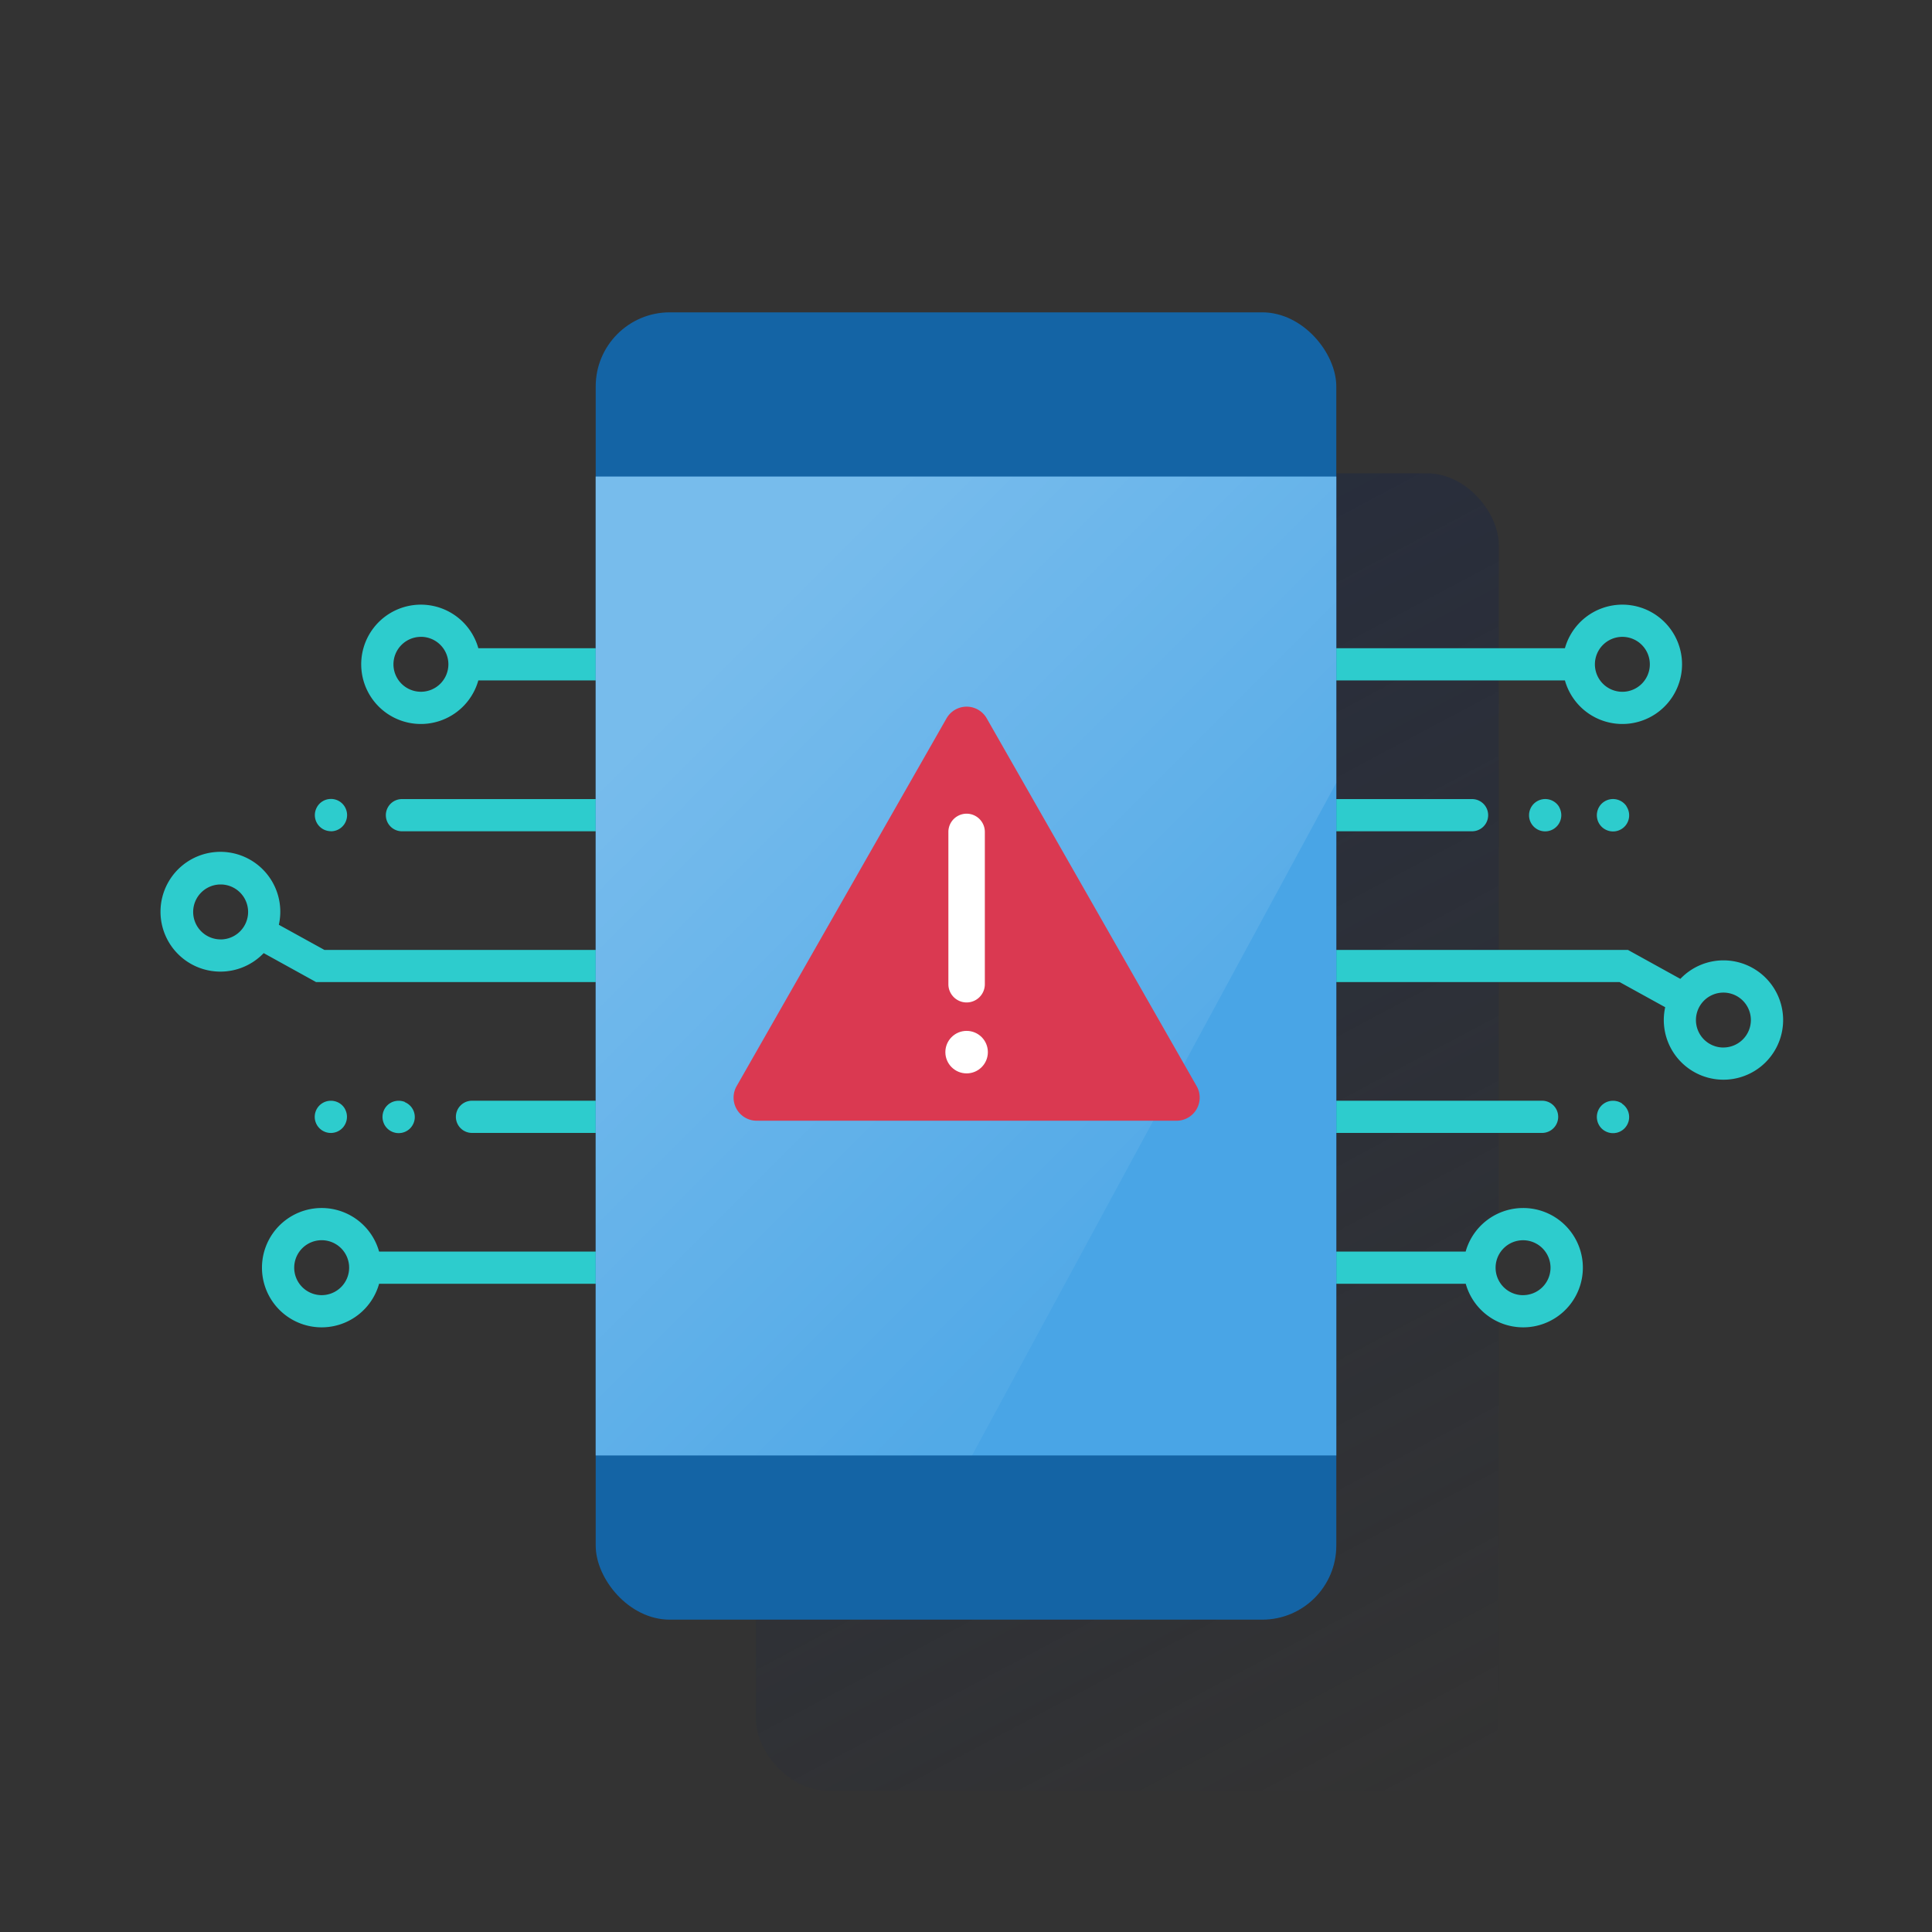 <svg id="Contenido" xmlns="http://www.w3.org/2000/svg" xmlns:xlink="http://www.w3.org/1999/xlink" viewBox="0 0 600 600"><rect x="0" y="0" width="600" height="600" fill="#333333" stroke="none"/><defs><style>.cls-1{fill:url(#Degradado_sin_nombre_16);}.cls-2{fill:#2dcccd;}.cls-3{fill:#1464a5;}.cls-4{fill:#49a5e6;}.cls-5{fill-rule:evenodd;opacity:0.5;fill:url(#Degradado_sin_nombre_22);}.cls-6{fill:#da3951;}.cls-7{fill:#fff;}</style><linearGradient id="Degradado_sin_nombre_16" x1="243.59" y1="151.2" x2="456.64" y2="551.88" gradientUnits="userSpaceOnUse"><stop offset="0" stop-color="#192647"/><stop offset="0" stop-color="#192647" stop-opacity="0.5"/><stop offset="1" stop-color="#192647" stop-opacity="0"/></linearGradient><linearGradient id="Degradado_sin_nombre_22" x1="215.47" y1="215.47" x2="369.76" y2="369.76" gradientUnits="userSpaceOnUse"><stop offset="0" stop-color="#fff" stop-opacity="0.5"/><stop offset="1" stop-color="#fff" stop-opacity="0.1"/></linearGradient></defs><title>dispositivo_rooteado</title><rect class="cls-1" x="234.76" y="147" width="230.71" height="409.08" rx="22.3" ry="22.3"/><path class="cls-2" d="M371.58,211.31H486a18.53,18.53,0,1,0,0-10H371.58a5,5,0,0,0,0,10Zm132.26-13.53a8.53,8.53,0,1,1-8.53,8.53A8.54,8.54,0,0,1,503.84,197.78Z"/><path class="cls-2" d="M478.91,351.84a5,5,0,0,0,0-10H347.71a5,5,0,0,0,0,10Z"/><path class="cls-2" d="M473,375.16a18.55,18.55,0,0,0-17.83,13.53H350.71a5,5,0,0,0,0,10H455.2A18.53,18.53,0,1,0,473,375.16Zm0,27.07a8.53,8.53,0,1,1,8.53-8.53A8.54,8.54,0,0,1,473,402.22Z"/><path class="cls-2" d="M535.22,298.25A18.47,18.47,0,0,0,521.85,304l-16.29-9H412a5,5,0,0,0,0,10h91l14.14,7.8a18.53,18.53,0,1,0,18.09-14.55Zm0,27.07a8.53,8.53,0,1,1,8.53-8.53A8.54,8.54,0,0,1,535.22,325.31Z"/><path class="cls-2" d="M374.54,248.16a5,5,0,1,0,0,10h82.62a5,5,0,0,0,0-10Z"/><path class="cls-2" d="M505.12,250.38a4.93,4.93,0,0,0-1.38-1.38,5.06,5.06,0,0,0-1.8-.75,5,5,0,0,0-2,0,5,5,0,0,0-1.8.75,4.93,4.93,0,0,0-.76.62,5,5,0,0,0-.62.76,5.08,5.08,0,0,0-.74,1.8,4.91,4.91,0,0,0,0,2,5,5,0,0,0,.28.94,5.08,5.08,0,0,0,.46.86,5,5,0,0,0,2.25,1.84,5.13,5.13,0,0,0,.94.29,4.91,4.91,0,0,0,1,.1,5,5,0,0,0,4.9-6,5.07,5.07,0,0,0-.75-1.8Z"/><path class="cls-2" d="M503.74,342.69a5.07,5.07,0,0,0-1.8-.74,5,5,0,0,0-2,0,5,5,0,0,0-2.56,1.37,5,5,0,0,0-.62.76,5.06,5.06,0,0,0-.74,1.8,4.91,4.91,0,0,0,0,2,5.07,5.07,0,0,0,.74,1.8,5,5,0,0,0,.62.76,4.94,4.94,0,0,0,.76.62,5.09,5.09,0,0,0,.86.46,5.17,5.17,0,0,0,.94.29,5,5,0,0,0,1,.1,5,5,0,0,0,3.54-1.46,4.93,4.93,0,0,0,.62-.76,5.06,5.06,0,0,0,.75-1.8,5,5,0,0,0-2.13-5.14Z"/><path class="cls-2" d="M484.07,250.38a5.08,5.08,0,0,0-.62-.76,5,5,0,0,0-.76-.62,5,5,0,0,0-1.8-.75,5,5,0,0,0-2,0,5.06,5.06,0,0,0-.94.29,5.12,5.12,0,0,0-.86.46,4.94,4.94,0,0,0-1.38,1.38,5,5,0,0,0-.46.86,5.09,5.09,0,0,0-.29.94,5,5,0,0,0-.1,1,5,5,0,0,0,9.16,2.78,4.94,4.94,0,0,0,.46-.86,5,5,0,0,0,.29-.94,4.91,4.91,0,0,0,0-2,5.05,5.05,0,0,0-.29-.94A5,5,0,0,0,484.07,250.38Z"/><path class="cls-2" d="M232.16,388.69H117.73a18.53,18.53,0,1,0,0,10H232.16a5,5,0,1,0,0-10ZM99.9,402.22a8.53,8.53,0,1,1,8.53-8.53A8.54,8.54,0,0,1,99.9,402.22Z"/><path class="cls-2" d="M256,248.16H124.83a5,5,0,1,0,0,10H256a5,5,0,0,0,0-10Z"/><path class="cls-2" d="M130.72,224.84a18.55,18.55,0,0,0,17.83-13.53H253a5,5,0,0,0,0-10H148.55a18.53,18.53,0,1,0-17.83,23.53Zm0-27.07a8.53,8.53,0,1,1-8.53,8.53A8.54,8.54,0,0,1,130.72,197.78Z"/><path class="cls-2" d="M81.89,296l16.29,9h93.56a5,5,0,0,0,0-10h-91l-14.14-7.8A18.6,18.6,0,1,0,81.89,296Zm-13.37-4.26a8.53,8.53,0,1,1,8.53-8.53A8.54,8.54,0,0,1,68.52,291.75Z"/><path class="cls-2" d="M141.58,346.84a5,5,0,0,0,5,5h82.62a5,5,0,1,0,0-10H146.58A5,5,0,0,0,141.58,346.84Z"/><path class="cls-2" d="M106.94,344.07a4.94,4.94,0,0,0-1.38-1.38,5.06,5.06,0,0,0-1.8-.74,5,5,0,0,0-2,0,5,5,0,0,0-.93.28,5.07,5.07,0,0,0-.86.46,5,5,0,0,0-2.13,5.14,5.14,5.14,0,0,0,.29.94,5.08,5.08,0,0,0,.46.86,5,5,0,0,0,7.69.76,4.93,4.93,0,0,0,.62-.76,5,5,0,0,0,.46-.86,5.12,5.12,0,0,0,.29-.94,5,5,0,0,0,0-2,5.14,5.14,0,0,0-.29-.94A5,5,0,0,0,106.94,344.07Z"/><path class="cls-2" d="M102.78,258.16a5,5,0,0,0,4.16-2.22,5,5,0,0,0,.46-.86,5.11,5.11,0,0,0,.29-.94,5,5,0,0,0,0-2,5.13,5.13,0,0,0-.29-.94,5,5,0,0,0-.46-.86,4.92,4.92,0,0,0-1.38-1.38,5,5,0,0,0-5.55,0,4.9,4.9,0,0,0-.76.62,5,5,0,0,0-.62.76,5.06,5.06,0,0,0-.46.86,5.13,5.13,0,0,0-.29.94,5,5,0,0,0-.1,1,5,5,0,0,0,5,5Z"/><path class="cls-2" d="M125.75,342.23a5,5,0,0,0-.94-.28,5,5,0,0,0-2,0,5,5,0,0,0-.94.28,5.12,5.12,0,0,0-.86.46,5,5,0,0,0-.76.62,4.94,4.94,0,0,0-.62.76,5.07,5.07,0,0,0-.74,1.8,4.94,4.94,0,0,0,0,2,5.08,5.08,0,0,0,.74,1.8,4.94,4.94,0,0,0,1.38,1.38,5.1,5.1,0,0,0,1.8.75,5,5,0,0,0,1,.1,5,5,0,0,0,3.54-1.46,5,5,0,0,0,.62-.76,5.06,5.06,0,0,0,.75-1.8,5,5,0,0,0-1.37-4.51,5,5,0,0,0-1.62-1.08Z"/><rect class="cls-3" x="185" y="97" width="230" height="406" rx="23" ry="23"/><rect class="cls-4" x="185" y="148" width="230" height="304"/><polygon class="cls-5" points="185 148 185 452 301.87 452 415 243.1 415 148 185 148"/><path class="cls-6" d="M235,348.05h130.4a7.18,7.18,0,0,0,6.23-10.74l-65.2-114.23a7.18,7.18,0,0,0-12.47,0L228.76,337.32A7.18,7.18,0,0,0,235,348.05Z"/><path class="cls-7" d="M300.19,311.32a5.66,5.66,0,0,1-5.66-5.66v-47.3a5.66,5.66,0,0,1,11.32,0v47.3A5.66,5.66,0,0,1,300.19,311.32Z"/><circle class="cls-7" cx="300.19" cy="326.75" r="6.6"/></svg>